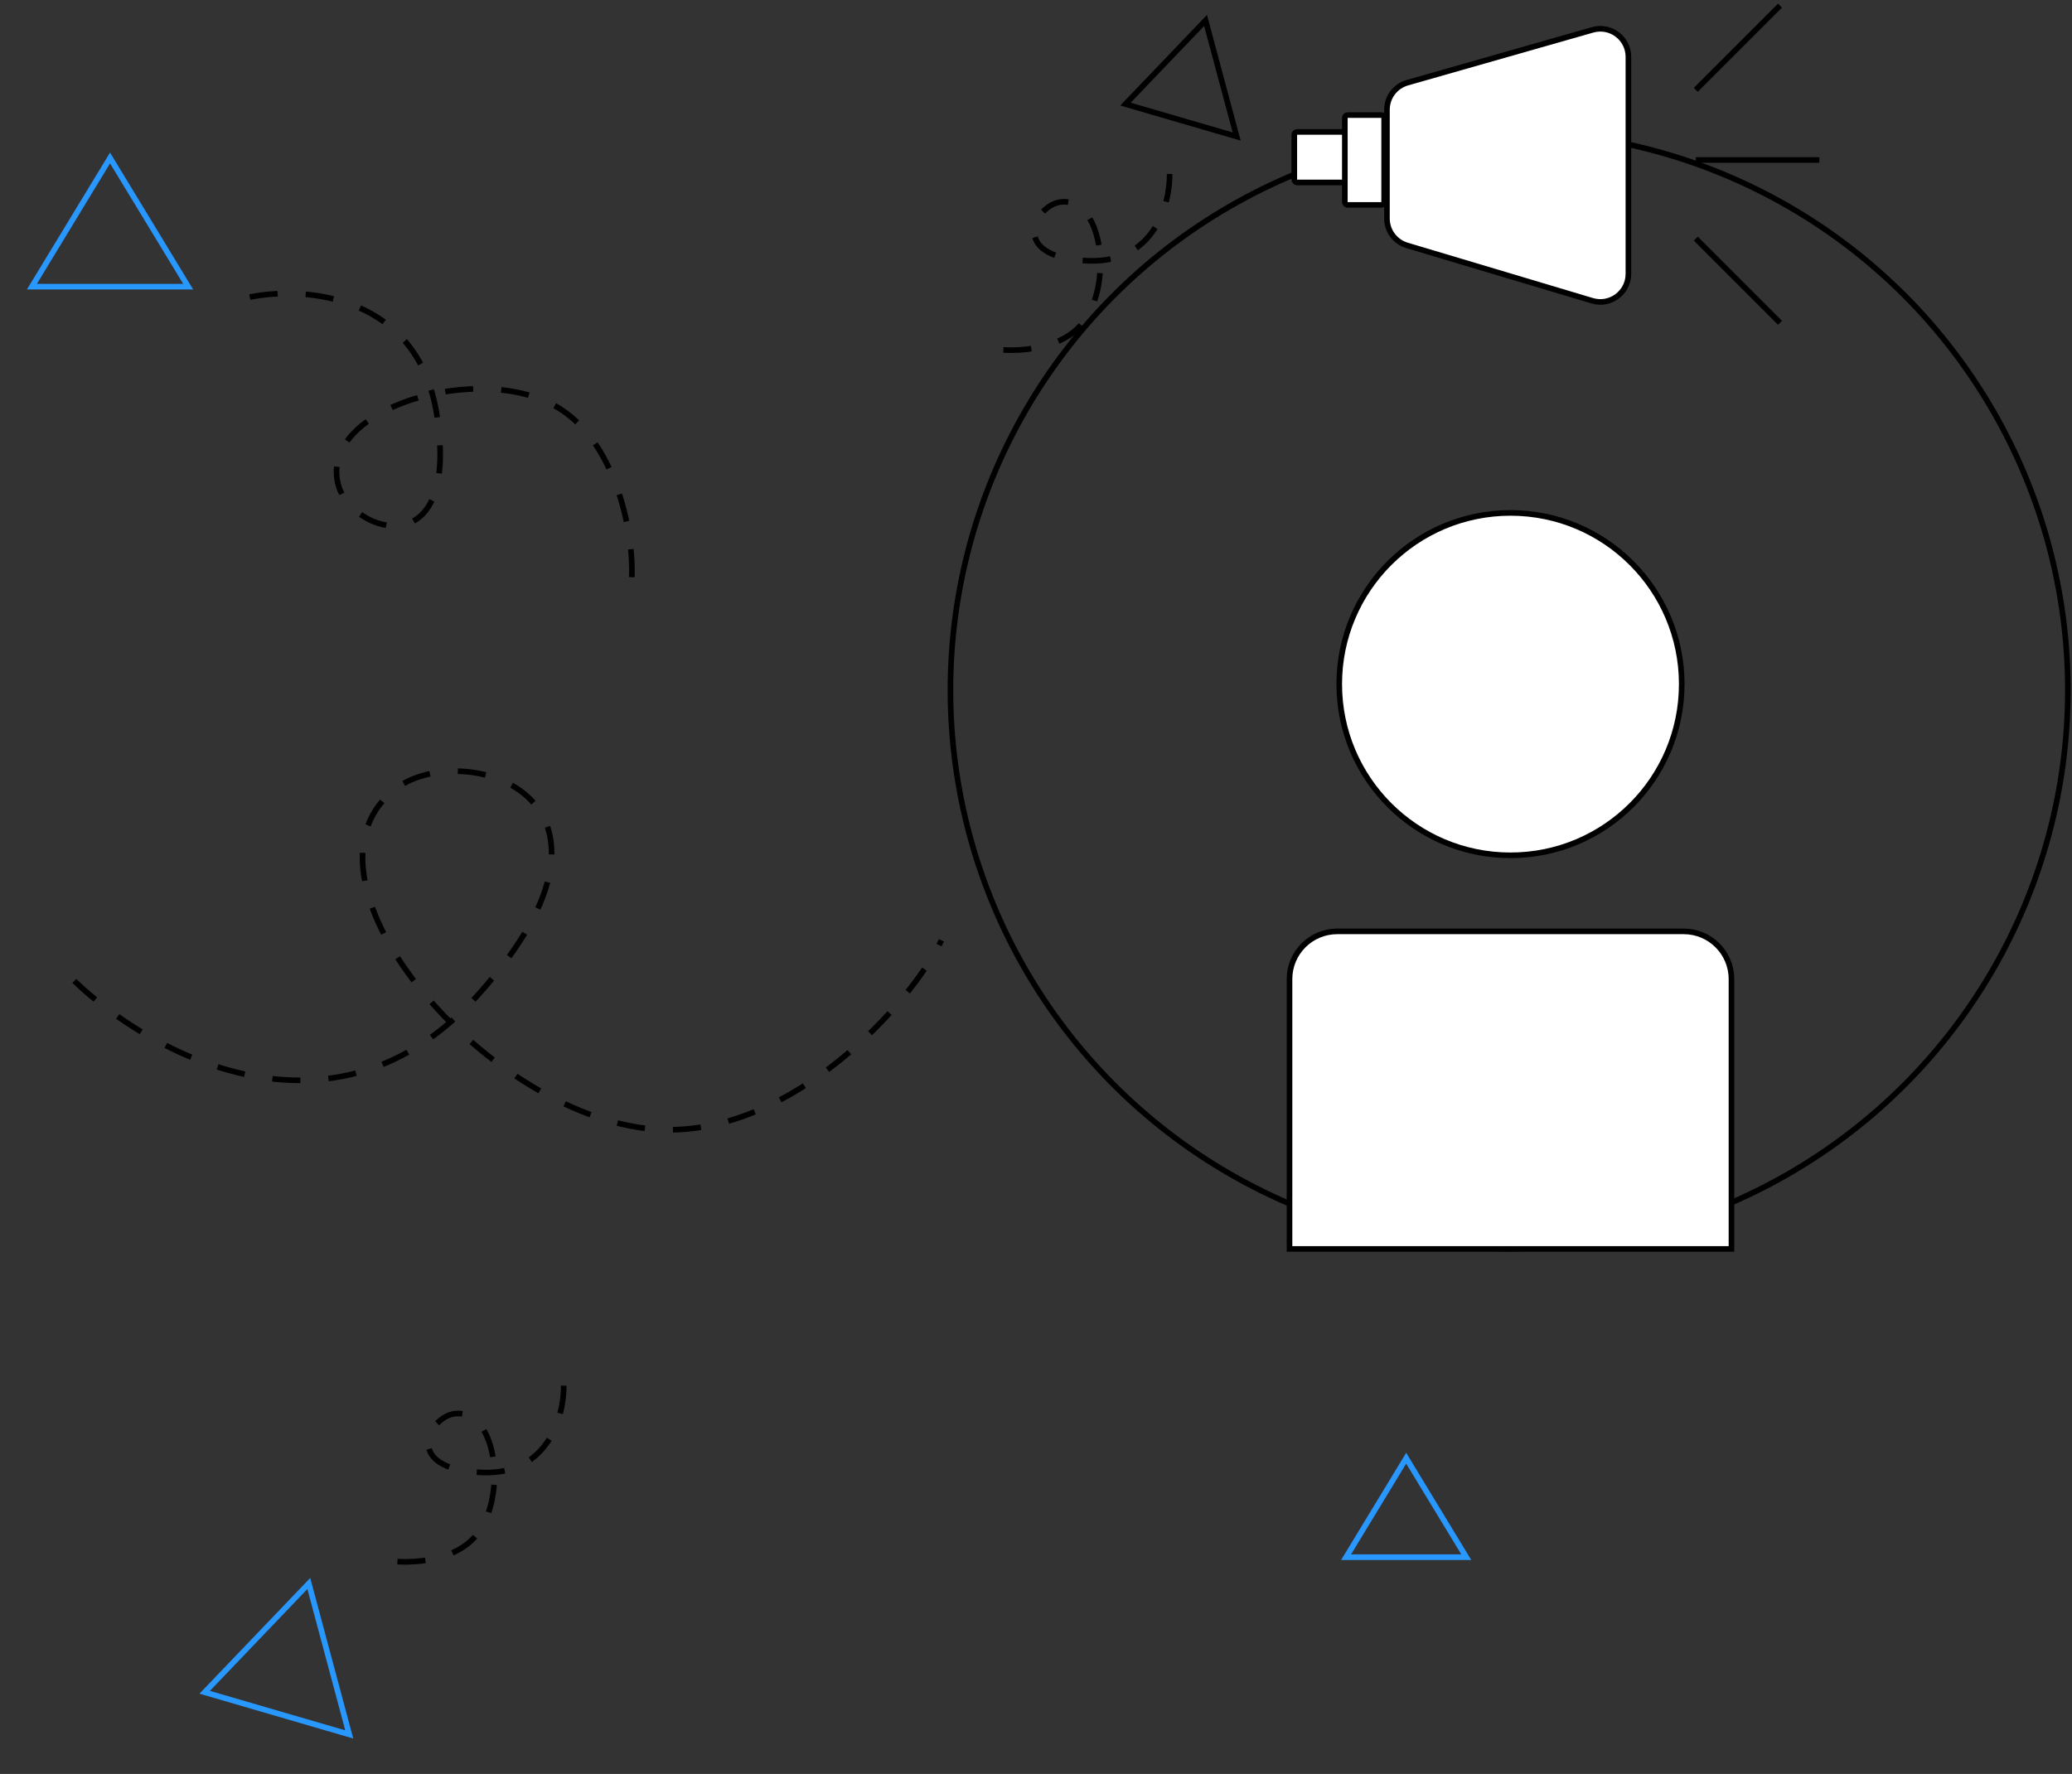<svg width="369" height="316" viewBox="0 0 369 316" fill="none" xmlns="http://www.w3.org/2000/svg">
<rect x="0" y="0" width="369" height="316" fill="#333333" stroke="none"/>
<path d="M13.238 174.736C26.467 187.522 59.362 205.925 85.11 177.25C117.295 141.407 81.626 131.01 69.888 140.941C50.591 157.268 87.724 200.027 117.764 201.229C141.266 202.17 162.282 178.631 167.662 167.503" stroke="black" stroke-dasharray="5 5"/>
<circle cx="269.001" cy="121.865" r="30.497" fill="white" stroke="black"/>
<circle cx="268.763" cy="122.934" r="99.5" stroke="black"/>
<path d="M229.647 174.409C229.647 169.715 233.453 165.909 238.147 165.909H299.855C304.549 165.909 308.355 169.715 308.355 174.409V222.476H229.647V174.409Z" fill="white" stroke="black"/>
<path d="M19.597 28.141L33.514 51.066L5.68 51.066L19.597 28.141Z" stroke="#2898FF"/>
<path d="M250.425 259.758L261.129 277.391L239.721 277.391L250.425 259.758Z" stroke="#2898FF"/>
<path d="M36.452 301.453L54.994 282.077L62.198 308.962L36.452 301.453Z" stroke="#2898FF"/>
<path d="M200.435 18.544L214.697 3.641L220.237 24.319L200.435 18.544Z" stroke="black"/>
<path d="M44.486 52.922C54.224 50.951 74.522 52.413 77.817 74.027C81.934 101.045 62.718 94.918 60.298 86.557C56.32 72.812 85.66 64.015 99.636 72.764C110.57 79.609 113.22 97.314 112.406 104.272" stroke="black" stroke-dasharray="5 5"/>
<path d="M208.3 30.995C208.367 36.325 205.571 46.88 193.848 46.459C179.195 45.933 184.342 36.415 188.991 35.974C196.634 35.248 198.343 51.593 192.336 58.087C187.637 63.168 178.039 62.797 174.452 61.674" stroke="black" stroke-dasharray="5 5"/>
<path d="M100.392 246.839C100.459 252.169 97.662 262.724 85.94 262.303C71.286 261.777 76.434 252.259 81.083 251.817C88.725 251.092 90.435 267.437 84.427 273.931C79.728 279.012 70.13 278.641 66.544 277.518" stroke="black" stroke-dasharray="5 5"/>
<path d="M317 1L302 16" stroke="black"/>
<path d="M302 42.5L317 57.5" stroke="black"/>
<path d="M302 28.5H324" stroke="black"/>
<path d="M247 38.922V19.543C247 17.309 248.481 15.347 250.628 14.734L283.628 5.318C286.822 4.407 290 6.805 290 10.126V48.787C290 52.134 286.775 54.536 283.568 53.577L250.568 43.713C248.451 43.08 247 41.132 247 38.922Z" fill="white" stroke="black"/>
<rect x="239.5" y="20.5" width="7" height="16" rx="0.5" fill="white" stroke="black"/>
<rect x="230.5" y="23.5" width="9" height="9" rx="0.5" fill="white" stroke="black"/>
</svg>
